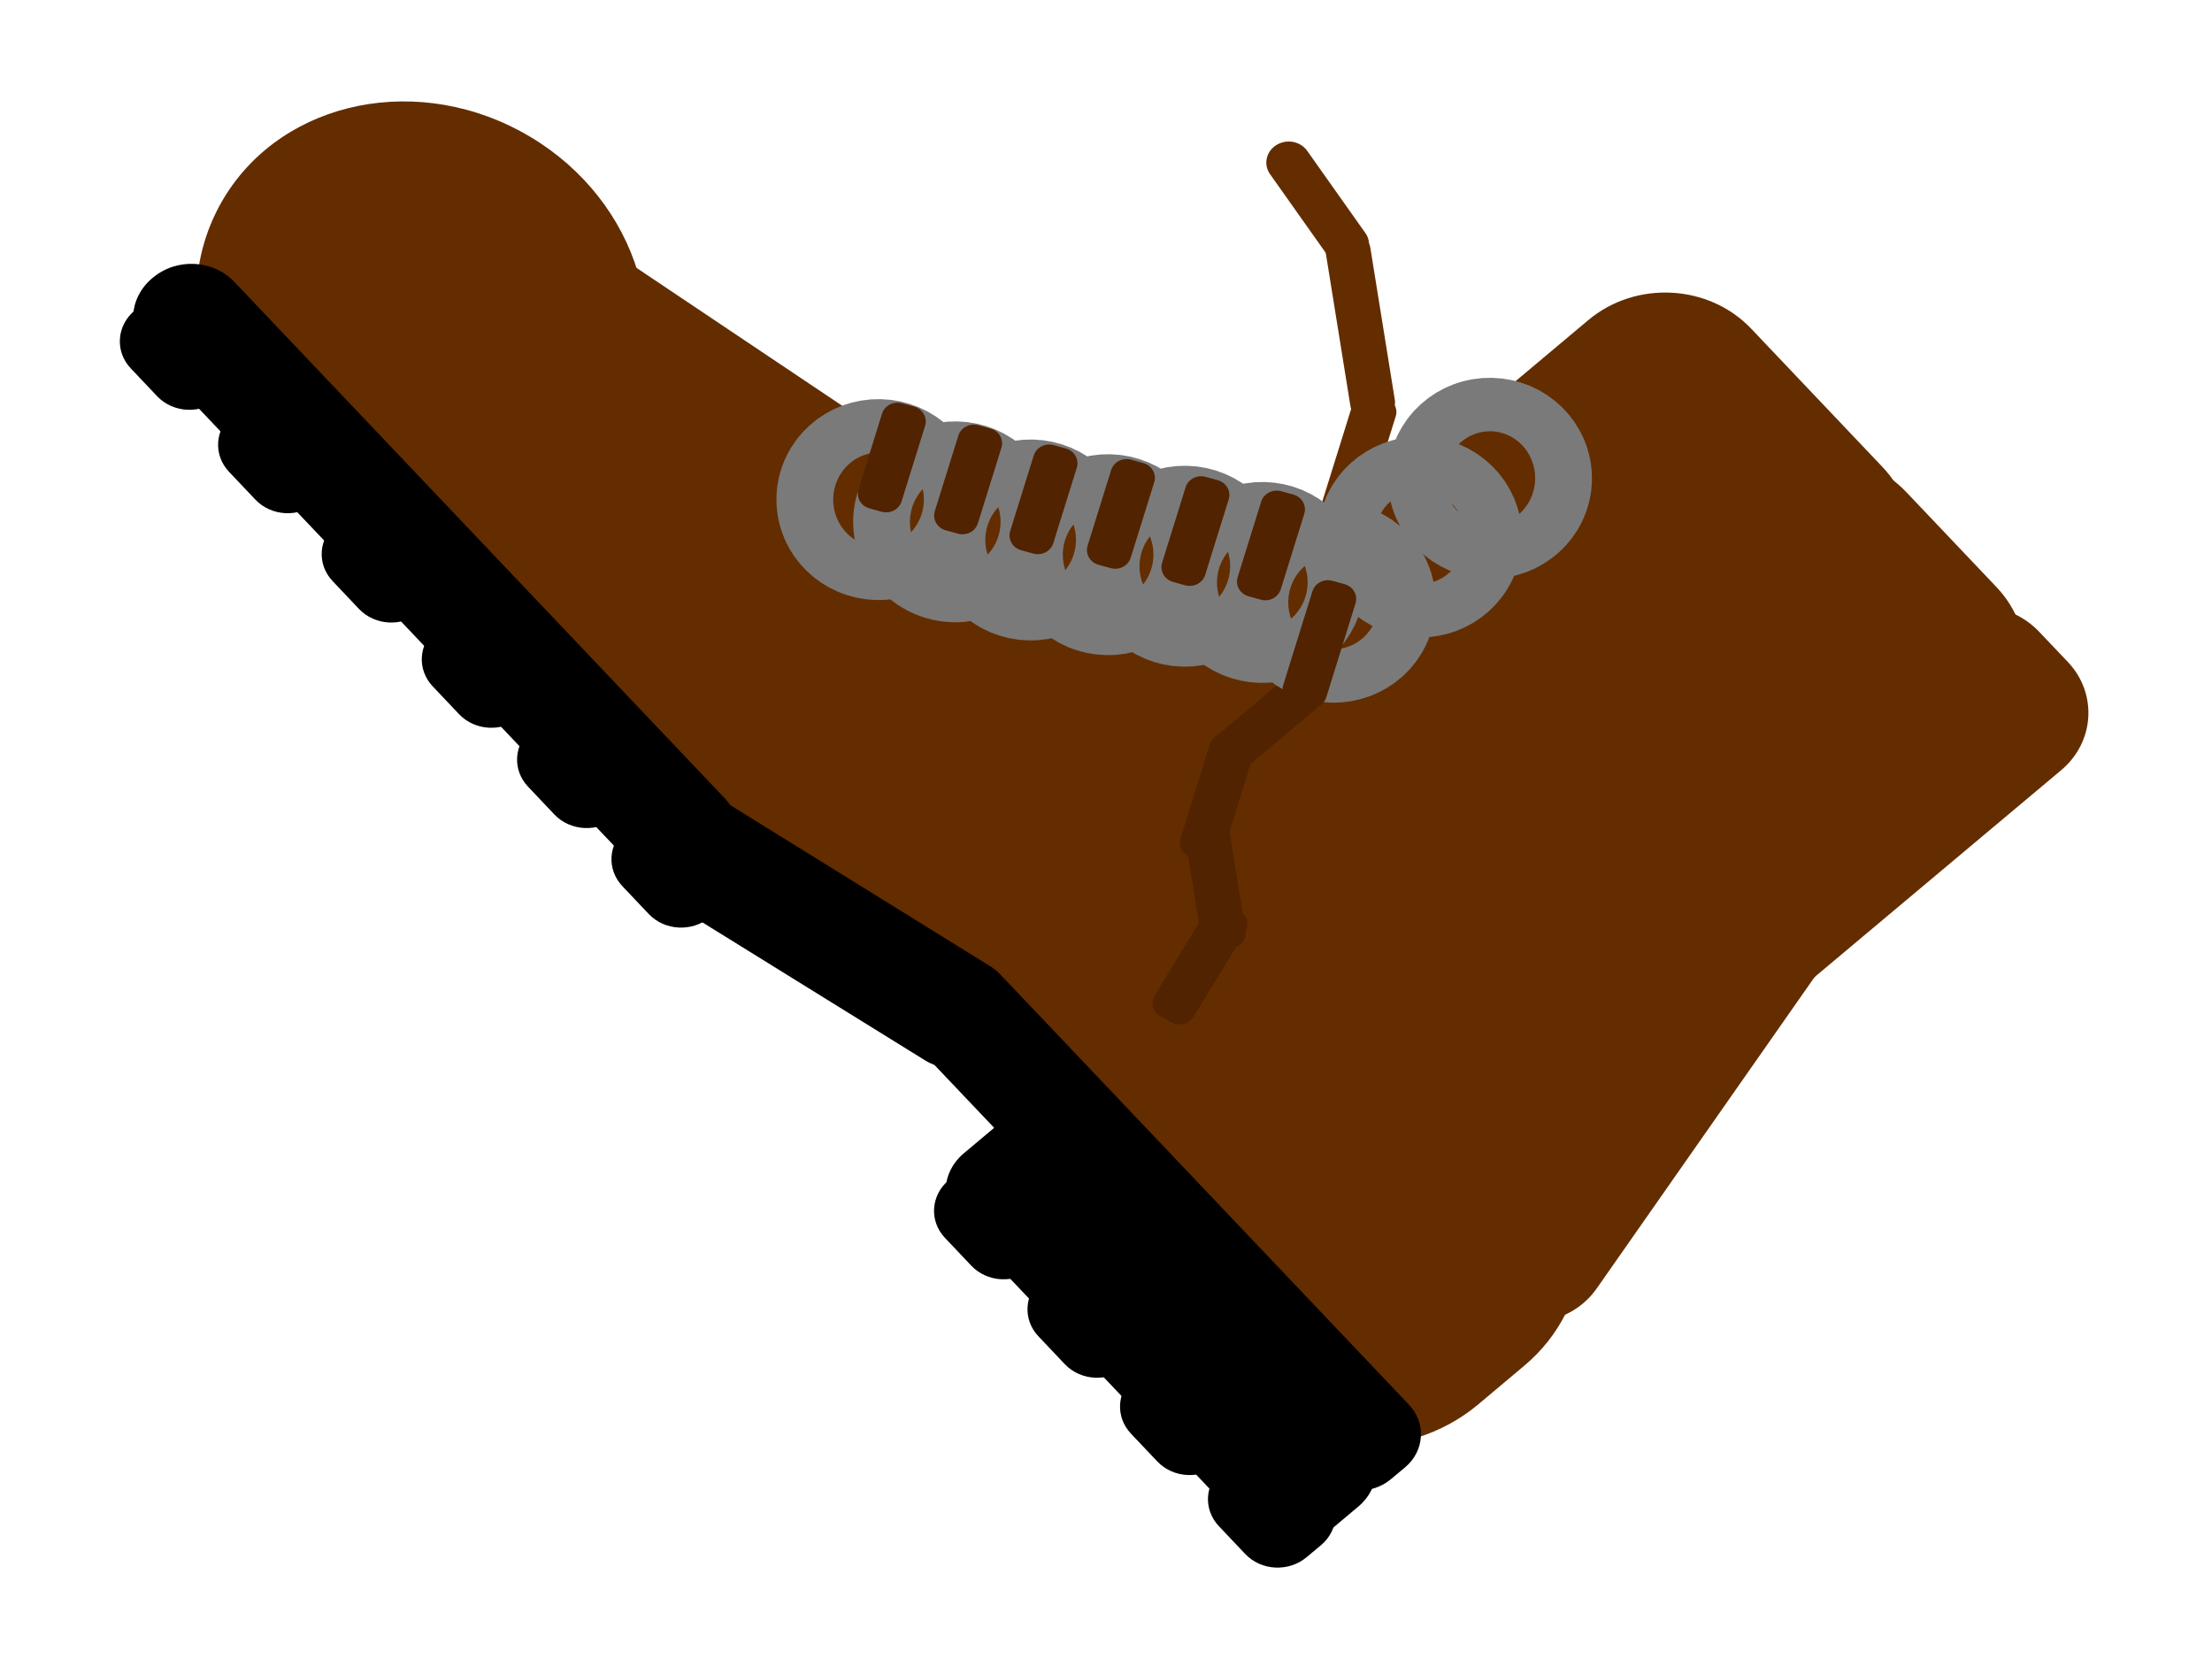 <?xml version="1.0" encoding="UTF-8"?>
<svg id="Layer_1" data-name="Layer 1" xmlns="http://www.w3.org/2000/svg" viewBox="0 0 120 90">
  <defs>
    <style>
      .cls-1 {
        fill: none;
        stroke: #7a7a7a;
        stroke-linecap: round;
        stroke-miterlimit: 10;
        stroke-width: 8px;
      }

      .cls-2 {
        fill: #632d00;
      }

      .cls-3 {
        fill: #512300;
      }
    </style>
  </defs>
  <polygon class="cls-2" points="44.11 52.64 25.8 33.37 39.68 21.73 57.98 41 44.11 52.64"/>
  <polygon class="cls-2" points="55.03 56.33 43.07 43.73 57.23 31.85 69.19 44.45 55.03 56.33"/>
  <ellipse class="cls-2" cx="22.86" cy="17.09" rx="11.32" ry="12.46" transform="translate(-3 29.15) rotate(-61.78)"/>
  <path class="cls-2" d="M57.2,51.63L20.17,26.81c-1.59-1.06-1.96-3.13-.83-4.62l6.92-9.14c1.13-1.49,3.33-1.83,4.91-.77l37.03,24.82c1.59,1.06,1.96,3.13,.83,4.62l-6.92,9.14c-1.13,1.49-3.33,1.83-4.91,.77Z"/>
  <path class="cls-2" d="M58.68,61.78l-7.11-7.49c-2.31-2.43-2.08-6.15,.5-8.32l34.09-28.6c2.58-2.17,6.55-1.96,8.85,.47l7.11,7.49c2.31,2.43,2.08,6.15-.5,8.32l-34.09,28.6c-2.58,2.17-6.55,1.96-8.85-.47Z"/>
  <path class="cls-2" d="M81.6,43.58l-2.26-10.17c-.4-1.79-2.27-2.94-4.17-2.57l-16.83,3.27c-1.9,.37-3.12,2.12-2.73,3.91l2.26,10.17c.4,1.79,2.27,2.94,4.17,2.57l16.83-3.27c1.9-.37,3.12-2.12,2.73-3.91Z"/>
  <path class="cls-2" d="M80.08,48.42l-44.15-10.12c-1.89-.43-3.06-2.23-2.6-4l2.8-10.91c.46-1.78,2.36-2.87,4.25-2.43l44.15,10.12c1.89,.43,3.06,2.23,2.6,4l-2.8,10.91c-.46,1.78-2.36,2.87-4.25,2.43Z"/>
  <path class="cls-2" d="M64.86,68.29l-4.88-5.14c-2.31-2.43-2.08-6.15,.5-8.32l34.09-28.6c2.58-2.17,6.55-1.96,8.85,.47l4.88,5.14c2.31,2.43,2.08,6.15-.5,8.32l-34.09,28.6c-2.58,2.17-6.55,1.96-8.85-.47Z"/>
  <path class="cls-2" d="M66.9,75.48l-1.06-1.11c-3.46-3.64-3.12-9.24,.75-12.49l2.5-2.1c3.88-3.25,9.83-2.94,13.29,.71l1.06,1.11c3.46,3.64,3.12,9.24-.75,12.49l-2.5,2.1c-3.88,3.25-9.83,2.94-13.29-.71Z"/>
  <path class="cls-2" d="M80.59,71.06l-5.74-3.56c-2.01-1.25-2.57-3.79-1.25-5.68l17.14-24.5c1.32-1.89,4.02-2.41,6.03-1.16l5.74,3.56c2.01,1.25,2.57,3.79,1.25,5.68l-17.14,24.5c-1.32,1.89-4.02,2.41-6.03,1.16Z"/>
  <path class="cls-2" d="M85.89,57.96l-1.56-1.64c-1.63-1.71-1.47-4.35,.35-5.88l19.68-16.51c1.82-1.53,4.62-1.38,6.25,.33l1.56,1.64c1.63,1.71,1.47,4.35-.35,5.88l-19.68,16.51c-1.82,1.53-4.62,1.38-6.25-.33Z"/>
  <path d="M34.62,47.26L8.01,19.24c-1.15-1.21-1.04-3.07,.25-4.15l.04-.03c1.29-1.08,3.27-.98,4.42,.24l26.61,28.02c1.15,1.21,1.04,3.07-.25,4.15l-.04,.03c-1.29,1.08-3.27,.98-4.42-.24Z"/>
  <path d="M50.21,57.54l-14.12-8.75c-1.05-.65-1.34-1.97-.65-2.95l1.07-1.54c.69-.98,2.09-1.25,3.14-.6l14.12,8.75c1.05,.65,1.34,1.97,.65,2.95l-1.07,1.54c-.69,.98-2.09,1.25-3.14,.6Z"/>
  <path d="M71.86,80.06l-21.91-23.07c-.94-.99-.84-2.5,.2-3.38l.79-.66c1.05-.88,2.66-.79,3.59,.19l21.91,23.07c.94,.99,.84,2.5-.2,3.38l-.79,.66c-1.05,.88-2.66,.79-3.59-.19Z"/>
  <path d="M67.76,83.02l-15.72-16.56c-1.08-1.13-.97-2.87,.23-3.88l1.81-1.52c1.21-1.01,3.05-.91,4.13,.22l15.72,16.56c1.08,1.13,.97,2.87-.23,3.88l-1.81,1.52c-1.21,1.01-3.05,.91-4.13-.22Z"/>
  <path d="M8.52,21.49l-1.42-1.5c-.87-.91-.78-2.31,.19-3.13l.79-.66c.97-.81,2.46-.74,3.33,.18l1.42,1.5c.87,.91,.78,2.31-.19,3.13l-.79,.66c-.97,.81-2.46,.74-3.33-.18Z"/>
  <path d="M13.85,27.1l-1.42-1.5c-.87-.91-.78-2.31,.19-3.13l.79-.66c.97-.81,2.46-.74,3.33,.18l1.42,1.5c.87,.91,.78,2.31-.19,3.13l-.79,.66c-.97,.81-2.46,.74-3.33-.18Z"/>
  <path d="M19.47,33.03l-1.42-1.5c-.87-.91-.78-2.31,.19-3.13l.79-.66c.97-.81,2.46-.74,3.33,.18l1.42,1.5c.87,.91,.78,2.31-.19,3.13l-.79,.66c-.97,.81-2.46,.74-3.33-.18Z"/>
  <path d="M24.9,38.74l-1.42-1.5c-.87-.91-.78-2.31,.19-3.13l.79-.66c.97-.81,2.46-.74,3.33,.18l1.42,1.5c.87,.91,.78,2.31-.19,3.13l-.79,.66c-.97,.81-2.46,.74-3.33-.18Z"/>
  <path d="M62.78,79.28l-1.42-1.5c-.87-.91-.78-2.31,.19-3.13l.79-.66c.97-.81,2.46-.74,3.33,.18l1.42,1.5c.87,.91,.78,2.31-.19,3.13l-.79,.66c-.97,.81-2.46,.74-3.33-.18Z"/>
  <path d="M35.19,49.58l-1.42-1.5c-.87-.91-.78-2.31,.19-3.13l.79-.66c.97-.81,2.46-.74,3.33,.18l1.42,1.5c.87,.91,.78,2.31-.19,3.13l-.79,.66c-.97,.81-2.46,.74-3.33-.18Z"/>
  <path d="M30.07,44.18l-1.42-1.5c-.87-.91-.78-2.31,.19-3.13l.79-.66c.97-.81,2.46-.74,3.33,.18l1.42,1.5c.87,.91,.78,2.31-.19,3.13l-.79,.66c-.97,.81-2.46,.74-3.33-.18Z"/>
  <path d="M57.76,74l-1.42-1.5c-.87-.91-.78-2.31,.19-3.13l.79-.66c.97-.81,2.46-.74,3.33,.18l1.42,1.5c.87,.91,.78,2.31-.19,3.13l-.79,.66c-.97,.81-2.46,.74-3.33-.18Z"/>
  <path d="M52.69,68.66l-1.42-1.5c-.87-.91-.78-2.31,.19-3.13l.79-.66c.97-.81,2.46-.74,3.33,.18l1.42,1.5c.87,.91,.78,2.31-.19,3.13l-.79,.66c-.97,.81-2.46,.74-3.33-.18Z"/>
  <path d="M67.55,84.3l-1.42-1.5c-.87-.91-.78-2.31,.19-3.13l.79-.66c.97-.81,2.46-.74,3.33,.18l1.42,1.5c.87,.91,.78,2.31-.19,3.13l-.79,.66c-.97,.81-2.46,.74-3.33-.18Z"/>
  <path class="cls-2" d="M72.64,29.52l-.65-.18c-.47-.13-.73-.59-.6-1.03l1.99-6.38c.14-.44,.62-.69,1.09-.56l.65,.18c.47,.13,.73,.59,.6,1.03l-1.99,6.38c-.14,.44-.62,.69-1.09,.56Z"/>
  <path class="cls-2" d="M74.93,22.64l-.67,.09c-.48,.07-.93-.25-1-.7l-1.33-8.26c-.07-.45,.26-.87,.74-.94l.67-.09c.48-.07,.93,.25,1,.7l1.33,8.26c.07,.45-.26,.87-.74,.94Z"/>
  <path class="cls-2" d="M73.73,14.22h0c-.56,.35-1.31,.21-1.68-.32l-3.15-4.45c-.37-.52-.22-1.23,.34-1.58h0c.56-.35,1.31-.21,1.68,.32l3.15,4.45c.37,.52,.22,1.23-.34,1.58Z"/>
  <path class="cls-3" d="M66.83,51.43l-.67,.09c-.48,.07-.93-.25-1-.7l-.85-5.27c-.07-.45,.26-.87,.74-.94l.67-.09c.48-.07,.93,.25,1,.7l.85,5.27c.07,.45-.26,.87-.74,.94Z"/>
  <path class="cls-3" d="M65.29,46.7l-.65-.18c-.47-.13-.73-.59-.6-1.03l1.59-5.11c.14-.44,.62-.69,1.09-.56l.65,.18c.47,.13,.73,.59,.6,1.03l-1.59,5.11c-.14,.44-.62,.69-1.09,.56Z"/>
  <path class="cls-3" d="M65.96,41.49h0c-.45-.48-.4-1.2,.1-1.62l3.72-3.12c.5-.42,1.27-.38,1.71,.09h0c.45,.48,.4,1.2-.1,1.62l-3.72,3.12c-.5,.42-1.27,.38-1.71-.09Z"/>
  <ellipse class="cls-1" cx="47.66" cy="27.1" rx="1.45" ry="1.54" transform="translate(19.51 74.15) rotate(-88.73)"/>
  <path class="cls-3" d="M63.55,55.46l-.58-.32c-.42-.23-.57-.73-.33-1.13l2.81-4.61c.24-.4,.78-.53,1.2-.3l.58,.32c.42,.23,.57,.73,.33,1.13l-2.81,4.61c-.24,.4-.78,.53-1.2,.3Z"/>
  <ellipse class="cls-1" cx="80.82" cy="25.95" rx="1.45" ry="1.54" transform="translate(53.09 106.17) rotate(-88.73)"/>
  <ellipse class="cls-1" cx="77.02" cy="29.13" rx="1.45" ry="1.54" transform="translate(46.2 105.49) rotate(-88.73)"/>
  <ellipse class="cls-1" cx="72.35" cy="32.67" rx="1.45" ry="1.54" transform="translate(38.08 104.28) rotate(-88.73)"/>
  <ellipse class="cls-1" cx="68.48" cy="31.6" rx="1.45" ry="1.54" transform="translate(35.37 99.36) rotate(-88.73)"/>
  <ellipse class="cls-1" cx="64.28" cy="30.71" rx="1.45" ry="1.54" transform="translate(32.15 94.3) rotate(-88.73)"/>
  <ellipse class="cls-1" cx="60.11" cy="30.08" rx="1.45" ry="1.54" transform="translate(28.71 89.52) rotate(-88.73)"/>
  <ellipse class="cls-1" cx="55.91" cy="29.29" rx="1.45" ry="1.54" transform="translate(25.39 84.54) rotate(-88.73)"/>
  <ellipse class="cls-1" cx="51.82" cy="28.31" rx="1.45" ry="1.54" transform="translate(22.37 79.49) rotate(-88.73)"/>
  <path class="cls-3" d="M47.82,27.76l-.65-.18c-.47-.13-.73-.59-.6-1.03l1.28-4.11c.14-.44,.62-.69,1.09-.56l.65,.18c.47,.13,.73,.59,.6,1.03l-1.28,4.11c-.14,.44-.62,.69-1.09,.56Z"/>
  <path class="cls-3" d="M51.96,28.95l-.65-.18c-.47-.13-.73-.59-.6-1.03l1.28-4.11c.14-.44,.62-.69,1.09-.56l.65,.18c.47,.13,.73,.59,.6,1.03l-1.28,4.11c-.14,.44-.62,.69-1.09,.56Z"/>
  <path class="cls-3" d="M56.05,30.03l-.65-.18c-.47-.13-.73-.59-.6-1.03l1.28-4.11c.14-.44,.62-.69,1.09-.56l.65,.18c.47,.13,.73,.59,.6,1.03l-1.28,4.11c-.14,.44-.62,.69-1.09,.56Z"/>
  <path class="cls-3" d="M60.25,30.82l-.65-.18c-.47-.13-.73-.59-.6-1.03l1.28-4.11c.14-.44,.62-.69,1.09-.56l.65,.18c.47,.13,.73,.59,.6,1.03l-1.28,4.11c-.14,.44-.62,.69-1.09,.56Z"/>
  <path class="cls-3" d="M64.29,31.75l-.65-.18c-.47-.13-.73-.59-.6-1.03l1.28-4.11c.14-.44,.62-.69,1.09-.56l.65,.18c.47,.13,.73,.59,.6,1.03l-1.28,4.11c-.14,.44-.62,.69-1.09,.56Z"/>
  <path class="cls-3" d="M68.39,32.53l-.65-.18c-.47-.13-.73-.59-.6-1.03l1.28-4.11c.14-.44,.62-.69,1.09-.56l.65,.18c.47,.13,.73,.59,.6,1.03l-1.28,4.11c-.14,.44-.62,.69-1.09,.56Z"/>
  <path class="cls-3" d="M70.86,38.39l-.65-.18c-.47-.13-.73-.59-.6-1.03l1.59-5.11c.14-.44,.62-.69,1.09-.56l.65,.18c.47,.13,.73,.59,.6,1.03l-1.59,5.11c-.14,.44-.62,.69-1.09,.56Z"/>
</svg>